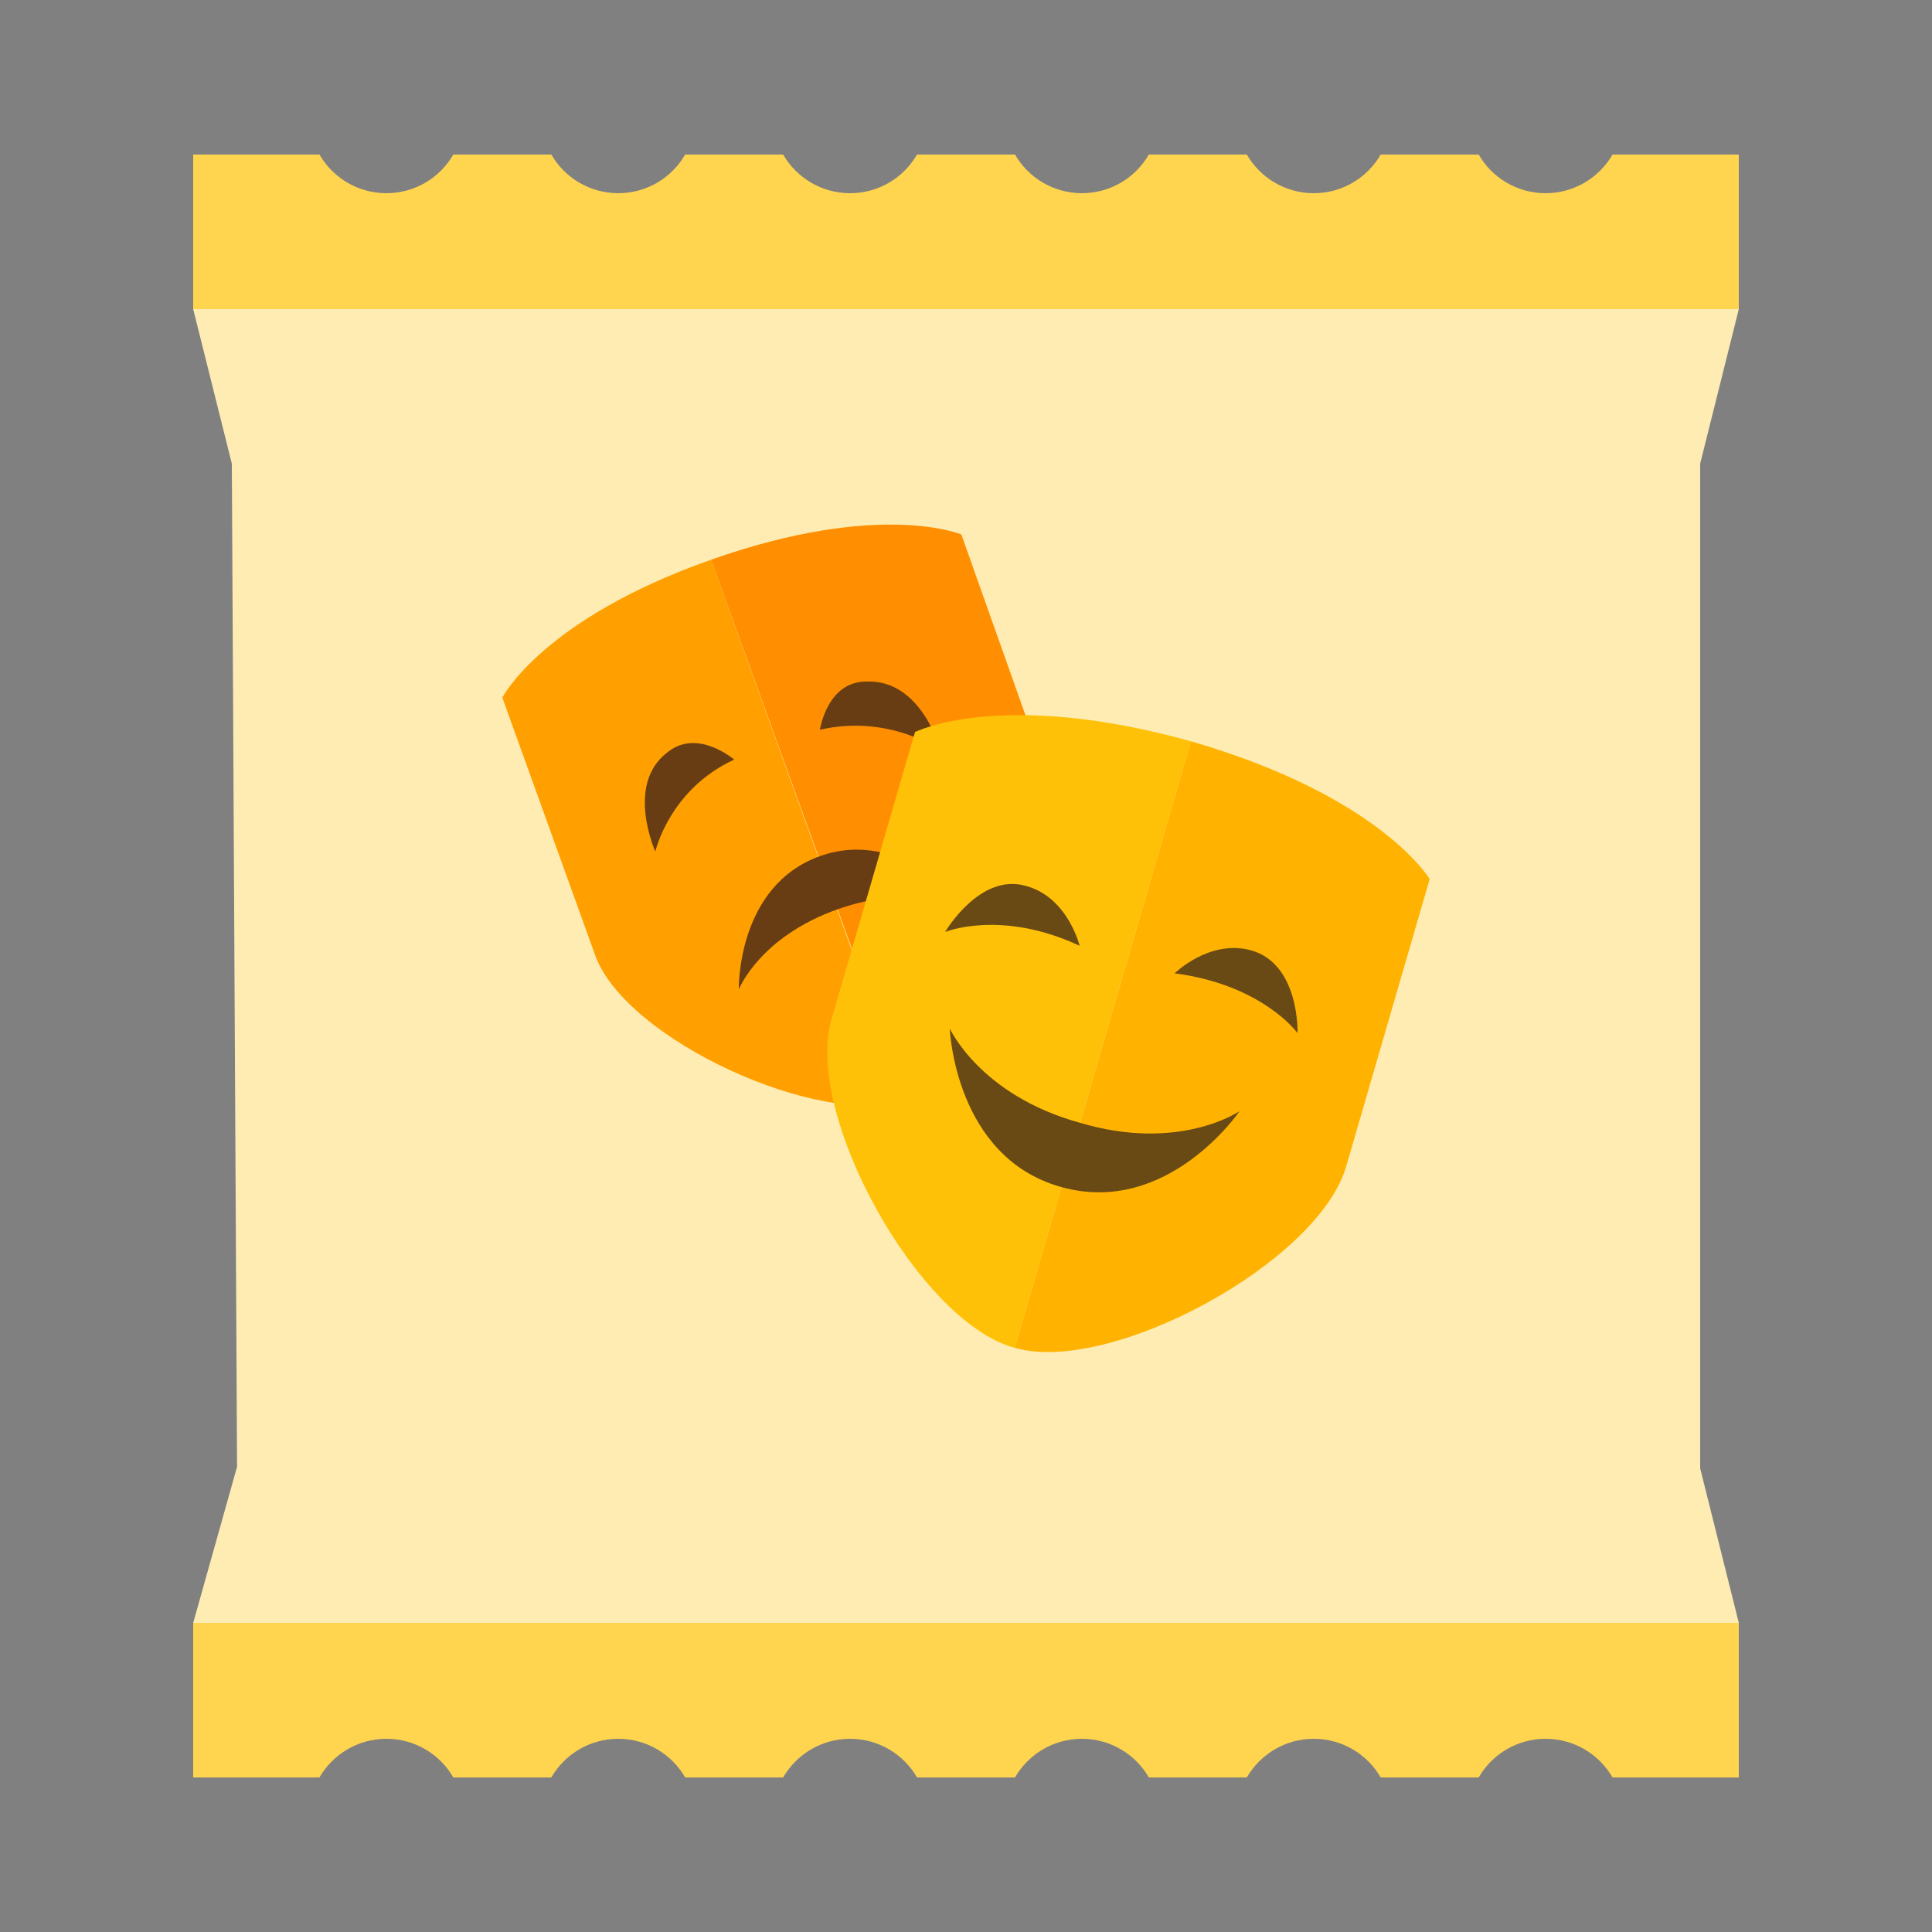<?xml version="1.0" encoding="UTF-8" standalone="no"?>
<svg width="50px" height="50px" viewBox="0 0 50 50" version="1.1" xmlns="http://www.w3.org/2000/svg" xmlns:xlink="http://www.w3.org/1999/xlink">
    <rect x="0" y="0" width="50" height="50" fill="#808080" stroke="none"/>
    <!-- Generator: Sketch 39.1 (31720) - http://www.bohemiancoding.com/sketch -->
    <title>4700</title>
    <desc>Created with Sketch.</desc>
    <defs></defs>
    <g id="Tic-tac-toe-Copy" stroke="none" stroke-width="1" fill="none" fill-rule="evenodd">
        <g id="4700">
            <g id="Group-2" transform="translate(5, 4)">
                <path d="M33.268,42 L30.732,42 C30.387,41.402 29.74,41 29,41 C28.26,41 27.613,41.402 27.268,42 L24.732,42 C24.387,41.402 23.74,41 23,41 C22.26,41 21.613,41.402 21.268,42 L18.732,42 C18.387,41.402 17.74,41 17,41 C16.26,41 15.613,41.402 15.268,42 L12.732,42 C12.387,41.402 11.74,41 11,41 C10.26,41 9.613,41.402 9.268,42 L6.732,42 C6.387,41.402 5.74,41 5,41 C4.26,41 3.613,41.402 3.268,42 L0,42 L0,38 L40,38 L40,42 L36.732,42 C36.387,41.402 35.74,41 35,41 C34.26,41 33.613,41.402 33.268,42 L33.268,42 Z" id="Combined-Shape" fill="#FFD54F"></path>
                <path d="M33.268,4 L30.732,4 C30.387,3.402 29.74,3 29,3 C28.26,3 27.613,3.402 27.268,4 L24.732,4 C24.387,3.402 23.74,3 23,3 C22.26,3 21.613,3.402 21.268,4 L18.732,4 C18.387,3.402 17.74,3 17,3 C16.26,3 15.613,3.402 15.268,4 L12.732,4 C12.387,3.402 11.74,3 11,3 C10.26,3 9.613,3.402 9.268,4 L6.732,4 C6.387,3.402 5.74,3 5,3 C4.26,3 3.613,3.402 3.268,4 L0,4 L0,0 L40,0 L40,4 L36.732,4 C36.387,3.402 35.74,3 35,3 C34.26,3 33.613,3.402 33.268,4 L33.268,4 Z" id="Combined-Shape-Copy" fill="#FFD54F" transform="translate(20, 2) scale(1, -1) translate(-20, -2) "></path>
                <polygon id="Rectangle-21" fill="#FFECB3" points="1.135 33.96 1 8 0 4 40 4 39 8 39 34 40 38 0 38"></polygon>
            </g>
            <g id="Theatre-Mask" transform="translate(13, 13)">
                <path d="M14.22,7.432 C15,9.632 12.6,14.627 10.44,15.4 L5.4,1.486 C9.78,-0.059 11.88,0.832 11.88,0.832 L14.22,7.432 L14.22,7.432 Z" id="Shape" fill="#FF8F00"></path>
                <path d="M2.4,11.714 C3.18,13.914 8.28,16.232 10.44,15.459 L5.4,1.486 C1.02,3.032 0,5.054 0,5.054 L2.4,11.714 L2.4,11.714 Z" id="Shape" fill="#FFA000"></path>
                <g id="Group" transform="translate(3.6, 4.162)" fill="#693D14">
                    <path d="M7.74,2.259 C7.74,2.259 6.42,1.308 4.62,1.724 C4.62,1.724 4.8,0.476 5.82,0.476 C7.26,0.416 7.74,2.259 7.74,2.259 L7.74,2.259 Z" id="Shape"></path>
                    <path d="M5.1,6.362 C7.14,5.649 8.46,6.362 8.46,6.362 C8.46,6.362 6.78,4.222 4.62,4.995 C2.46,5.768 2.52,8.443 2.52,8.443 C2.52,8.443 3.06,7.076 5.1,6.362 L5.1,6.362 Z" id="Shape"></path>
                    <path d="M0.36,4.876 C0.36,4.876 0.72,3.27 2.4,2.497 C2.4,2.497 1.44,1.665 0.66,2.319 C-0.42,3.151 0.36,4.876 0.36,4.876 L0.36,4.876 Z" id="Shape"></path>
                </g>
                <path d="M21.84,17.184 C21.12,19.681 15.72,22.595 13.26,21.881 L17.82,6.184 C22.74,7.611 24,9.751 24,9.751 L21.84,17.184 L21.84,17.184 Z" id="Shape" fill="#FFB300"></path>
                <path d="M8.52,13.378 C7.8,15.876 10.8,21.227 13.26,21.881 L17.82,6.184 C12.9,4.816 10.68,5.946 10.68,5.946 L8.52,13.378 L8.52,13.378 Z" id="Shape" fill="#FFC107"></path>
                <g id="Group" transform="translate(11.4, 9.514)" fill="#694A14">
                    <path d="M9.18,4.222 C9.18,4.222 8.28,2.973 6,2.676 C6,2.676 6.9,1.784 7.98,2.081 C9.24,2.438 9.18,4.222 9.18,4.222 L9.18,4.222 Z" id="Shape"></path>
                    <path d="M0.06,1.605 C0.06,1.605 1.5,1.011 3.54,1.962 C3.54,1.962 3.24,0.714 2.16,0.416 C0.96,0.059 0.06,1.605 0.06,1.605 L0.06,1.605 Z" id="Shape"></path>
                    <path d="M3.54,6.541 C0.96,5.827 0.18,4.103 0.18,4.103 C0.18,4.103 0.3,7.432 3.06,8.205 C5.82,8.978 7.68,6.243 7.68,6.243 C7.68,6.243 6.12,7.314 3.54,6.541 L3.54,6.541 Z" id="Shape"></path>
                </g>
            </g>
        </g>
    </g>
</svg>